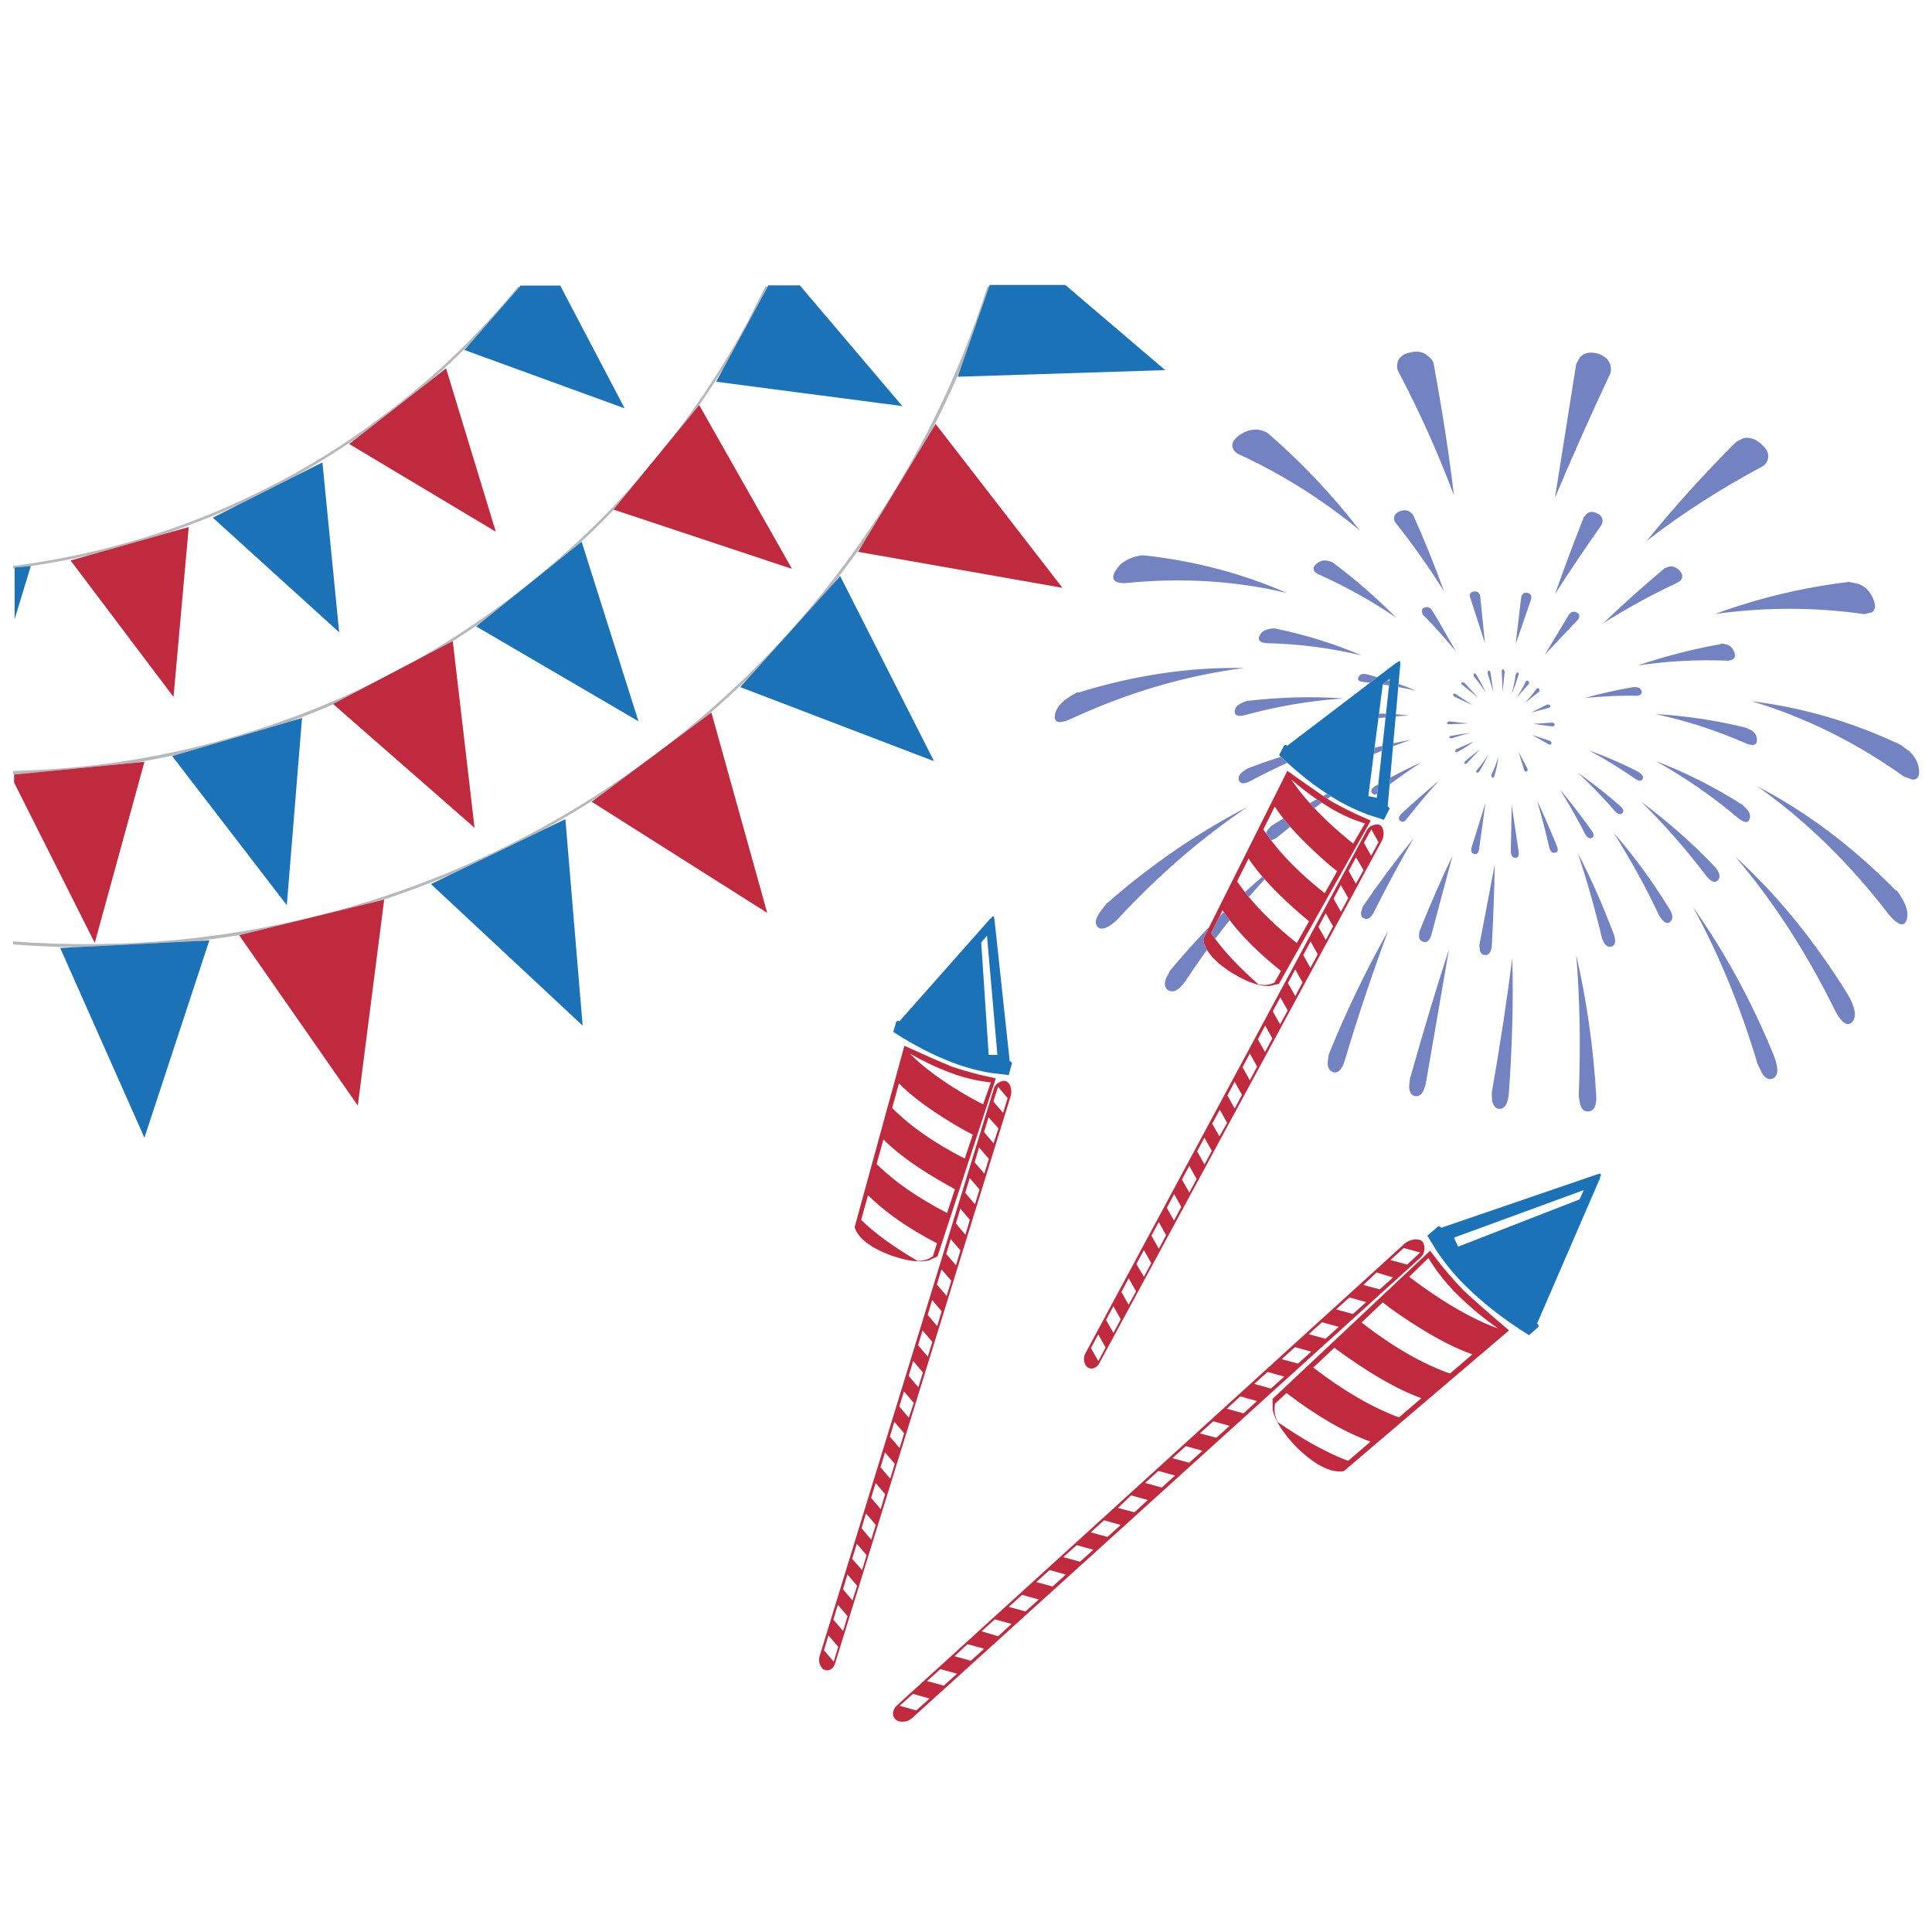 <?xml version="1.0" encoding="utf-8"?>
<!-- Generator: Adobe Illustrator 16.0.0, SVG Export Plug-In . SVG Version: 6.00 Build 0)  -->
<!DOCTYPE svg PUBLIC "-//W3C//DTD SVG 1.1//EN" "http://www.w3.org/Graphics/SVG/1.1/DTD/svg11.dtd">
<svg version="1.1" id="Layer_1" xmlns="http://www.w3.org/2000/svg" xmlns:xlink="http://www.w3.org/1999/xlink" x="0px" y="0px"
	 width="300px" height="300px" viewBox="0 0 300 300" enable-background="new 0 0 300 300" xml:space="preserve">
<g>
	<path fill-rule="evenodd" clip-rule="evenodd" fill="#B7B8BA" d="M149.03,57.584c-1.326,3.104-2.757,6.153-4.292,9.148
		l-10.763,17.729c-0.157,0.224-0.315,0.447-0.475,0.669c-1.342,1.885-2.726,3.734-4.149,5.547l-13.141,14.603
		c-2.044,1.984-4.15,3.912-6.317,5.783l-17.172,12.802c-2.74,1.757-5.523,3.417-8.35,4.98l-14.498,7.001
		c-3.441,1.435-6.94,2.74-10.496,3.913l-22.251,5.448c-2.161,0.352-4.329,0.655-6.504,0.908l-19.052,0.969
		c-3.166-0.043-6.346-0.188-9.539-0.434v-0.471c17.435,1.312,34.527-0.37,51.278-5.045c17.329-4.883,33.267-12.734,47.814-23.554
		c0.943-0.699,1.875-1.406,2.797-2.121c6.306-4.908,12.141-10.271,17.505-16.085c4.3-4.665,8.296-9.623,11.989-14.877
		c8.667-12.232,15.31-25.569,19.929-40.011h0.243L149.03,57.584z M73.012,53.311c-1.888,1.914-3.833,3.756-5.838,5.523
		l-11.363,8.867c-3.25,2.256-6.644,4.368-10.182,6.333l-8.498,4.289c-3.788,1.724-7.63,3.243-11.526,4.559l-11.526,3.264
		c-3.067,0.706-6.165,1.293-9.296,1.759l0.008-0.023l-2.523,0.235v0.138c-0.078,0.01-0.157,0.021-0.235,0.03v-0.396
		c14.021-1.838,27.122-5.855,39.304-12.05c6.301-3.151,12.236-6.828,17.802-11.033c7.876-5.825,14.991-12.598,21.343-20.317h0.247
		L73.012,53.311z M112.366,57.125c-1.22,1.966-2.484,3.892-3.791,5.778l-0.003-0.012l-4.059,4.947
		c4.237-5.523,8.069-11.417,11.497-17.681l2.833-5.668h0.377L112.366,57.125z M74.65,96.688c-1.431,0.988-2.877,1.948-4.339,2.875
		l-0.003-0.019l-6.614,3.473c5.099-2.832,10.015-6.011,14.744-9.536c7.62-5.67,14.505-12.014,20.655-19.033l-3.833,4.672l0.053,0.02
		c-1.704,1.776-3.459,3.504-5.266,5.186L74.65,96.688z M27.526,117.168c-2.163,0.474-4.34,0.894-6.53,1.261l-18.722,1.827
		c-0.081,0.003-0.162,0.005-0.242,0.008v-0.555c13.702-0.314,27.013-2.677,39.935-7.088c5.622-1.904,11.057-4.157,16.305-6.759
		l-6.556,3.445l0.061,0.054c-1.96,0.844-3.943,1.641-5.95,2.394c-0.233,0.087-0.465,0.174-0.698,0.258L27.526,117.168z"/>
	<path fill-rule="evenodd" clip-rule="evenodd" fill="#1C72B6" d="M149.03,57.584l4.559-13.095l0.084-0.244h11.739l15.522,13.229
		L148.712,58.5L149.03,57.584z M30.623,146.117l1.884-0.095l-10.082,30.643L9.348,147.2l2.223-0.114L30.623,146.117z
		 M84.372,128.847l3.419-1.653l2.682,32.064l-23.554-21.981l2.956-1.429L84.372,128.847z M129.352,90.678l1.109-1.231l14.574,28.75
		l-30.096-11.503l1.272-1.414L129.352,90.678z M73.012,53.311l7.716-8.821l0.125-0.145h6.139l10.006,19.064l-24.891-9.065
		L73.012,53.311z M4.782,87.905l-2.515,8.251v-7.902v-0.138l2.523-0.235L4.782,87.905z M45.629,74.035l4.437-2.238l2.599,26.388
		L33.047,80.383l4.084-2.059L45.629,74.035z M112.366,57.125l6.854-12.636l0.095-0.175h4.886l15.91,18.745l-28.91-3.784
		L112.366,57.125z M74.65,96.688l15.397-12.362l0.267-0.213l8.828,27.885l-25.21-14.733L74.65,96.688z M27.526,117.168l17.602-5.156
		l1.77-0.516l-2.363,29.062L26.733,117.4L27.526,117.168z M213.876,105.152l3.005-2.286l0.031,0.045l0.318-0.258l0.03,0.038
		l0.046-0.03l0.067,0.007l0.062,0.084l-0.007,0.077l0.029,0.038l-0.029,0.029l-0.016,0.077l0.037,0.03l-0.284,3.199l-0.042,0.479
		l-0.376,4.232l-0.026,0.318l-0.372,4.194l-0.042,0.464l-0.43,4.871l-0.095,1.048l-0.301,3.404c0.046,0.01,0.111,0.069,0.198,0.175
		c0.086,0.106,0.113,0.171,0.084,0.197l-0.866,1.717l-2.523-0.813c-1.97-0.75-3.756-1.624-5.356-2.622
		c-0.117-0.072-0.234-0.144-0.35-0.217c-0.199-0.126-0.397-0.253-0.597-0.384c-2.087-1.361-4.144-2.969-6.173-4.824
		c-0.332-0.303-0.664-0.614-0.996-0.931c-0.094-0.089-0.188-0.179-0.281-0.27l0.009-0.076l0.053-0.031l0.752-1.435l0.03,0.03
		c0.138-0.096,0.269-0.065,0.396,0.091l12.878-9.801L213.876,105.152z M215.49,105.643l-0.774,0.604l-0.004,0.039l-0.581,4.517
		l-0.091,0.718l-0.597,4.597l-0.126,0.973l-0.844,6.527l1.315,0.272l0.068-0.642l0.159-1.455l0.574-5.224l0.083-0.755l0.482-4.426
		l0.061-0.554l0.479-4.396l0.076-0.702l0.038-0.338L215.49,105.643z M138.705,160.162l0.031-0.038l0.464-1.558l0.038,0.038
		c0.112-0.132,0.246-0.13,0.403,0.007l14.178-16.023l0.03,0.038l0.273-0.319l0.038,0.038l0.03-0.03l0.076-0.007l0.068,0.068
		l0.015,0.061l0.038,0.038l-0.029,0.03v0.084l0.045,0.022l2.386,22.179c0.05,0,0.129,0.04,0.235,0.122
		c0.106,0.096,0.147,0.153,0.121,0.174l-0.509,1.854l-2.637-0.312c-2.092-0.345-4.02-0.852-5.781-1.52
		c-3.136-1.165-6.304-2.788-9.506-4.871L138.705,160.162z M153.256,145.286l-0.896,1.048l1.162,17.468l1.352,0.008L153.256,145.286z
		 M248.61,182.432l-0.189,0.434l0.053,0.022l-9.809,22.665c0.218,0.096,0.285,0.235,0.205,0.418l0.053,0.03l-1.405,1.245
		l-0.022,0.054l-0.076,0.023c-3.744-2.325-6.996-4.845-9.757-7.561c-1.565-1.515-3.038-3.274-4.422-5.281l-1.61-2.605l1.687-1.443
		c0.016-0.036,0.094-0.022,0.235,0.038c0.143,0.065,0.227,0.124,0.251,0.174l24.352-8.342l0.046,0.015l0.084-0.03l0.022-0.045
		l0.053,0.022l0.076-0.03l0.106,0.046l0.03,0.083l-0.022,0.047L248.61,182.432z M226.425,193.577l18.843-7.332l0.661-1.45
		l-20.158,7.385L226.425,193.577z"/>
	<path fill-rule="evenodd" clip-rule="evenodd" fill="#C02A3E" d="M37.127,145.209l22.251-5.448l0.277-0.068l-4.095,31.979
		L37.127,145.209z M58.271,105.863l5.422-2.845l6.614-3.473l0.003,0.019l3.377,28.968l-21.913-19.17l-0.061-0.054L58.271,105.863z
		 M109.894,111.064l0.57-0.426l8.668,31.113l-27.253-17.254l0.843-0.631L109.894,111.064z M144.738,66.733l0.546-0.9l19.694,25.445
		l-31.745-5.592l0.741-1.224L144.738,66.733z M2.274,120.257l18.722-1.827l1.436-0.141l-7.719,28.128L2.191,121.519v-1.254
		L2.274,120.257z M25.604,82.882l3.704-1.048l-2.362,26.388L10.959,87.031l3.119-0.885L25.604,82.882z M67.174,58.834l2.092-1.634
		l7.72,25.363L54.223,68.94l1.588-1.239L67.174,58.834z M99.092,74.449l5.421-6.61l4.059-4.947l0.003,0.012l14.41,25.434
		l-27.672-9.197l-0.053-0.02L99.092,74.449z M204.458,124.113c-1.351-0.924-2.669-1.951-3.959-3.081
		c0.765,1.165,1.722,2.387,2.872,3.67c0.233,0.26,0.475,0.522,0.723,0.786c0.607,0.647,1.265,1.31,1.968,1.987
		c1.463,1.363,2.815,2.533,4.057,3.511l1.84-3.131c-0.193-0.025-0.847-0.249-1.961-0.668c-1.479-0.624-2.78-1.294-3.905-2.014
		c-0.28-0.171-0.559-0.348-0.836-0.528C204.989,124.472,204.724,124.295,204.458,124.113z M205.453,123.589
		c0.233,0.158,0.454,0.307,0.661,0.444c0.134,0.087,0.26,0.171,0.381,0.25c0.896,0.542,2.22,1.236,3.973,2.082l2.386,1.057
		l-14.262,25.347l-1.435,0.334c-0.877,0.04-1.865-0.149-2.964-0.57c-0.122-0.045-0.252-0.094-0.388-0.145
		c-0.016-0.015-0.033-0.022-0.053-0.022c-0.35-0.156-0.636-0.294-0.859-0.41c-0.183-0.091-0.299-0.149-0.348-0.175h-0.017
		l-0.159-0.099c-0.583-0.329-0.907-0.515-0.973-0.556c-0.097-0.055-0.185-0.108-0.267-0.159c-0.116-0.075-0.229-0.149-0.333-0.22
		c-1.585-1.066-2.71-2.15-3.375-3.251c-0.009-0.017-0.019-0.035-0.029-0.054c-0.381-0.704-0.559-1.264-0.532-1.679l0.938-1.88
		l12.1-24.188C202.225,121.358,204.076,122.657,205.453,123.589z M140.43,162.388c3.338,1.521,5.787,2.594,7.347,3.222
		c0.998,0.36,2.438,0.783,4.316,1.269l2.537,0.57l-9.049,27.642l-1.337,0.616c-1.256,0.309-2.852,0.172-4.786-0.411
		c-0.021-0.01-0.043-0.017-0.068-0.023c-0.112-0.035-0.172-0.052-0.183-0.052v-0.009l-0.813-0.242l0.062,0.007
		c-2.26-0.825-3.891-1.8-4.894-2.925c-0.512-0.618-0.792-1.132-0.843-1.542L140.43,162.388z M141.281,163.604
		c1.656,1.683,3.89,3.422,6.701,5.22c1.707,1.064,3.265,1.95,4.674,2.66l1.2-3.42c-0.192,0.01-0.879-0.086-2.059-0.288
		c-1.576-0.314-2.987-0.717-4.233-1.209C145.452,165.782,143.357,164.794,141.281,163.604z M156.462,170.518l-1.481-1.755
		l-0.729,2.28l1.511,1.77L156.462,170.518z M154.318,169.074c0.132-0.467,0.434-0.815,0.904-1.048
		c0.396-0.197,0.729-0.246,1.003-0.146c0.269,0.097,0.497,0.381,0.685,0.852c0.157,0.496,0.169,0.978,0.038,1.443l-27.292,88.16
		c-0.132,0.415-0.375,0.725-0.729,0.928c-0.304,0.136-0.603,0.146-0.897,0.029c-0.273-0.101-0.496-0.339-0.668-0.714
		c-0.203-0.44-0.238-0.898-0.106-1.375L154.318,169.074z M200.344,128.372c-0.382-0.437-0.738-0.866-1.072-1.288
		c-0.494-0.629-0.937-1.24-1.325-1.835l-1.778,3.541c0.131,0.199,0.266,0.398,0.403,0.597c0.246,0.355,0.505,0.711,0.775,1.067
		c2.083,2.74,4.865,5.489,8.351,8.244l1.937-3.419c-1.069-0.81-2.375-1.953-3.92-3.426
		C202.435,130.642,201.312,129.482,200.344,128.372z M210.536,137.231l1.193-2.112l-1.17-1.998l-1.132,2.119L210.536,137.231z
		 M208.212,137.429l-1.133,2.12l1.133,2.029l1.14-2.12L208.212,137.429z M213.317,128.105c0.426-0.126,0.763-0.116,1.011,0.03
		c0.248,0.152,0.415,0.479,0.501,0.981c0.061,0.517-0.021,0.99-0.242,1.42l-43.901,81.17c-0.219,0.391-0.521,0.646-0.905,0.768
		c-0.323,0.081-0.62,0.033-0.889-0.145c-0.243-0.152-0.415-0.431-0.516-0.836c-0.117-0.471-0.063-0.925,0.167-1.36l43.688-81.185
		C212.454,128.513,212.816,128.232,213.317,128.105z M212.915,132.885l1.14-2.112l-1.117-1.998l-1.155,2.089L212.915,132.885z
		 M193.313,138.523c0.199,0.255,0.404,0.511,0.614,0.767c1.955,2.369,4.436,4.75,7.439,7.142l1.899-3.373
		c-2.805-2.328-5.103-4.504-6.892-6.531c-0.119-0.133-0.236-0.266-0.35-0.399c-0.836-0.972-1.553-1.91-2.15-2.812l-1.771,3.541
		C192.478,137.413,192.88,137.967,193.313,138.523z M189.373,142.284l-1.311,2.613c0.196,0.293,0.405,0.589,0.626,0.889
		c1.605,2.17,3.845,4.525,6.721,7.066c0.714,0.138,1.334,0.127,1.861-0.03l0.608-0.22l1.033-1.839
		c-3.305-2.631-5.961-5.255-7.971-7.875c-0.32-0.419-0.624-0.839-0.912-1.258c-0.063-0.093-0.127-0.187-0.189-0.281L189.373,142.284
		z M192.94,165.717l1.131,2.028l1.133-2.12l-1.133-2.036L192.94,165.717z M192.856,170.001l-1.14-2.028l-1.125,2.128l1.133,2.029
		L192.856,170.001z M197.559,161.249l-1.102-1.999l-1.133,2.135l1.11,1.976L197.559,161.249z M198.774,159.061l1.179-2.158
		l-1.141-2.037l-1.178,2.166L198.774,159.061z M202.254,152.549l-1.131-2.021l-1.133,2.12l1.147,2.028L202.254,152.549z
		 M204.617,148.18l-1.108-1.999l-1.134,2.12l1.103,1.998L204.617,148.18z M204.725,143.933l1.146,2.021l1.118-2.12l-1.133-2.029
		L204.725,143.933z M228.627,210.302c-2.618-0.911-5.619-2.454-9.003-4.627c-2.077-1.328-3.716-2.476-4.916-3.442l-3.29,3.13
		c4.867,3.774,9.444,6.413,13.73,7.918L228.627,210.302z M226.446,201.169c-1.114-1.064-2.223-2.341-3.327-3.829
		c-0.785-1.131-1.218-1.799-1.3-2.007l-2.994,2.925c1.435,1.115,3.121,2.303,5.062,3.564c3.262,2.076,6.177,3.565,8.745,4.468
		C230.367,204.704,228.307,202.997,226.446,201.169z M234.318,206.586l-25.62,21.829c-0.455,0.142-1.131,0.102-2.021-0.121
		c-1.509-0.452-3.14-1.495-4.893-3.131c-0.133-0.127-0.264-0.253-0.396-0.38l-0.585-0.607c-0.016-0.021-0.03-0.041-0.046-0.061
		l-0.038-0.046c-0.016-0.011-0.024-0.021-0.03-0.031l-0.092-0.099v0.008c-0.015-0.03-0.032-0.051-0.053-0.061l0.023-0.03
		l-0.069-0.03c-0.673-0.775-1.232-1.508-1.679-2.196c-0.639-1.003-1.038-1.912-1.201-2.728l-0.015-1.687l24.466-23.007l1.831,2.386
		c1.434,1.717,2.584,3.006,3.449,3.866C228.778,201.804,231.103,203.846,234.318,206.586z M220.848,192.75
		c0.232,0.238,0.344,0.613,0.333,1.124c-0.009,0.603-0.229,1.09-0.661,1.459l-78.89,71.452c-0.431,0.375-0.927,0.563-1.489,0.563
		c-0.481,0.005-0.838-0.112-1.071-0.35c-0.278-0.254-0.416-0.575-0.41-0.965c0.03-0.456,0.235-0.862,0.615-1.217l78.808-71.686
		c0.425-0.376,0.937-0.599,1.534-0.67C220.193,192.421,220.604,192.518,220.848,192.75z M216.311,198.365l-2.567-0.775l-2.036,1.938
		l2.538,0.685L216.311,198.365z M215.916,195.652l2.591,0.714l2.013-1.876l-2.544-0.699L215.916,195.652z M176.452,196.268
		l1.177,1.99l1.133-2.119l-1.133-2.029L176.452,196.268z M179.932,189.756l-1.132,2.12l1.14,2.036l1.132-2.112L179.932,189.756z
		 M182.295,189.528l1.132-2.12l-1.103-1.99l-1.139,2.128L182.295,189.528z M185.888,178.784l1.148,2.029l1.132-2.112l-1.147-2.045
		L185.888,178.784z M184.681,185.197l1.132-2.135l-1.147-2.028l-1.132,2.127L184.681,185.197z M188.229,174.477l1.117,1.983
		l1.2-2.104l-1.133-2.037L188.229,174.477z M194.756,214.89l2.591,0.723l2.066-1.854l-2.591-0.721L194.756,214.89z M177.804,230.269
		l2.591,0.714l2.066-1.861l-2.591-0.714L177.804,230.269z M182.059,226.424l2.6,0.707l2.065-1.854l-2.59-0.722L182.059,226.424z
		 M197.978,217.968l-0.076,0.744c-0.025,0.634,0.135,1.333,0.479,2.098c1.039,0.709,2.044,1.367,3.017,1.976
		c0.385,0.242,0.765,0.477,1.14,0.699c2.482,1.473,4.749,2.59,6.801,3.35l3.472-2.97c-4.078-1.495-8.426-4.015-13.046-7.56
		L197.978,217.968z M188.388,220.703l-2.073,1.869l2.553,0.684l2.059-1.854L188.388,220.703z M190.501,218.743l2.591,0.722
		l2.089-1.915l-2.591-0.715L190.501,218.743z M212.14,202.188l-2.599-0.722l-2.066,1.853l2.599,0.715L212.14,202.188z
		 M205.818,207.885l2.059-1.854l-2.591-0.714l-2.074,1.861L205.818,207.885z M203.614,209.883l-2.529-0.698l-2.067,1.861l2.53,0.691
		L203.614,209.883z M203.926,212.354c4.722,3.631,9.156,6.209,13.305,7.734l3.48-2.979c-3.76-1.343-8.265-3.951-13.518-7.826
		L203.926,212.354z M170.549,211.357l1.124-2.112l-1.14-2.036l-1.141,2.12L170.549,211.357z M172.896,206.981l1.133-2.12
		l-1.14-2.036l-1.14,2.135L172.896,206.981z M140.392,222.558l-1.52-1.787l-0.692,2.311l1.513,1.771L140.392,222.558z
		 M139.646,218.4l1.467,1.74l0.782-2.303l-1.527-1.776L139.646,218.4z M136.729,227.837l1.504,1.771l0.708-2.303l-1.52-1.777
		L136.729,227.837z M143.309,213.112l-1.512-1.778l-0.699,2.311l1.504,1.771L143.309,213.112z M144.769,208.364l-1.52-1.771
		l-0.692,2.294l1.512,1.771L144.769,208.364z M145.527,205.917l0.692-2.311l-1.474-1.739l-0.691,2.31L145.527,205.917z
		 M147.724,198.881l-1.527-1.77l-0.721,2.34l1.511,1.778L147.724,198.881z M146.926,194.711l1.52,1.763l0.692-2.303l-1.513-1.771
		L146.926,194.711z M144.297,195.409l0.555-0.335l0.646-2.013c-4.479-2.325-8.049-4.813-10.715-7.462l-1.056,3.822
		c2.062,2.041,4.979,4.166,8.754,6.375C143.2,195.792,143.806,195.662,144.297,195.409z M148.431,189.983l1.474,1.741l0.691-2.311
		l-1.481-1.732L148.431,189.983z M137.178,176.931l-1.057,3.822c2.72,2.699,6.367,5.232,10.941,7.599l1.216-3.693
		C143.304,181.963,139.604,179.387,137.178,176.931z M151.052,176.179c-1.206-0.582-2.713-1.449-4.521-2.599
		c-2.938-1.854-5.25-3.637-6.937-5.35l-1.057,3.808c2.76,2.815,6.517,5.437,11.268,7.864L151.052,176.179z M151.394,186.998
		l0.699-2.295l-1.512-1.777l-0.7,2.295L151.394,186.998z M175.266,198.486l-1.131,2.128l1.116,1.99l1.155-2.082L175.266,198.486z
		 M151.332,180.472l1.513,1.777l0.699-2.302l-1.512-1.771L151.332,180.472z M155.04,175.221l-1.541-1.732l-0.7,2.303l1.474,1.732
		L155.04,175.221z M174.028,236.796l-2.592-0.723l-2.073,1.869l2.599,0.707L174.028,236.796z M173.603,234.145l2.538,0.691
		l2.09-1.915l-2.6-0.722L173.603,234.145z M167.707,242.502l2.065-1.854l-2.59-0.722l-2.074,1.862L167.707,242.502z
		 M160.914,245.662l2.53,0.691l2.059-1.861l-2.529-0.684L160.914,245.662z M161.301,248.367l-2.591-0.714l-2.066,1.862l2.592,0.706
		L161.301,248.367z M152.412,253.306l2.575,0.768l2.09-1.907l-2.599-0.714L152.412,253.306z M128.638,253.944l-0.692,2.31
		l1.513,1.771l0.699-2.302L128.638,253.944z M130.901,246.778l1.466,1.733l0.73-2.265l-1.504-1.77L130.901,246.778z M130.91,253.269
		l0.698-2.303l-1.503-1.771l-0.7,2.303L130.91,253.269z M134.564,241.491l-1.512-1.771l-0.73,2.34l1.543,1.74L134.564,241.491z
		 M135.985,236.788l-1.52-1.786l-0.684,2.303l1.505,1.77L135.985,236.788z M135.271,232.586l1.474,1.74l0.7-2.303l-1.475-1.739
		L135.271,232.586z M146.022,259.18l-2.067,1.854l2.591,0.707l2.067-1.847L146.022,259.18z M148.21,257.182l2.545,0.69l2.067-1.861
		l-2.599-0.698L148.21,257.182z M139.693,264.878l2.59,0.714l2.067-1.847l-2.591-0.714L139.693,264.878z"/>
	<path fill-rule="evenodd" clip-rule="evenodd" fill="#7382C0" d="M222.595,56.365c1.433,7.816,2.487,14.655,3.161,20.515
		c-2.467-6.575-5.353-12.992-8.654-19.253c-0.168-0.375-0.209-0.772-0.122-1.193c0.122-0.851,0.772-1.419,1.952-1.702
		c1.176-0.289,2.128-0.091,2.858,0.591C222.209,55.654,222.478,56,222.595,56.365z M217.291,79.41
		c0.958-0.375,1.689-0.149,2.196,0.676c1.596,3.536,3.182,7.456,4.756,11.762c-2.294-3.678-4.805-7.231-7.529-10.66
		c-0.157-0.176-0.235-0.387-0.235-0.63C216.438,80.061,216.709,79.679,217.291,79.41z M196.838,67.238
		c5.187,4.472,9.958,9.513,14.314,15.12c-5.836-4.802-12.116-8.75-18.844-11.846c-0.354-0.167-0.62-0.415-0.798-0.744
		c-0.385-0.715-0.091-1.432,0.882-2.15c0.973-0.714,2.003-1.008,3.093-0.881C196.047,66.853,196.497,67.021,196.838,67.238z
		 M177.614,86.233c7.917,0.871,15.317,2.819,22.202,5.843c-7.943-1.895-16.271-2.408-24.982-1.543
		c-0.497,0.041-0.95-0.005-1.36-0.136c-0.754-0.309-0.817-0.933-0.19-1.869c0.583-0.942,1.474-1.603,2.675-1.983
		C176.576,86.327,177.128,86.223,177.614,86.233z M196.989,97.684c0.354-0.077,0.677-0.112,0.965-0.107
		c4.787,0.998,9.277,2.396,13.472,4.195c-4.863-1.16-9.778-1.793-14.749-1.899c-1.099-0.081-1.447-0.496-1.048-1.247
		C195.872,98.144,196.325,97.83,196.989,97.684z M192.788,109.171c0.268-0.141,0.557-0.25,0.866-0.326
		c5.069-0.603,10.044-0.734,14.922-0.396c-5.222,0.37-10.303,1.234-15.242,2.591c-1.169,0.284-1.701,0.051-1.595-0.699
		C191.79,109.865,192.139,109.476,192.788,109.171z M221.098,94.386c0.487-0.233,0.898-0.12,1.238,0.341
		c0.481,0.725,1.733,2.875,3.755,6.451c-1.94-2.346-3.653-4.252-5.137-5.721c-0.077-0.117-0.122-0.249-0.138-0.396
		C220.735,94.753,220.83,94.527,221.098,94.386z M206.031,87.046c0.329,0.066,0.604,0.147,0.828,0.243
		c3.408,2.503,6.719,5.375,9.931,8.616c-3.784-2.583-7.806-4.827-12.065-6.732c-0.223-0.096-0.413-0.233-0.57-0.41
		c-0.309-0.405-0.229-0.8,0.243-1.185C204.874,87.143,205.417,86.965,206.031,87.046z M212.739,106.019
		c-0.38-0.048-0.765-0.094-1.153-0.137c-0.614-0.081-0.831-0.322-0.654-0.722c0.106-0.273,0.337-0.446,0.691-0.517
		c0.192-0.005,0.356,0.005,0.493,0.03c0.599,0.155,1.185,0.314,1.76,0.479L212.739,106.019z M217.124,106.68l0.042-0.479
		c0.943,0.331,1.849,0.678,2.716,1.041C218.996,107.039,218.076,106.852,217.124,106.68z M216.722,111.23l0.026-0.318
		c0.682,0.045,1.365,0.103,2.048,0.174C218.12,111.122,217.429,111.17,216.722,111.23z M216.35,115.425
		c0.935-0.207,1.852-0.395,2.75-0.563c-0.811,0.276-1.741,0.619-2.792,1.026L216.35,115.425z M215.783,121.807l0.095-1.048
		c1.684-0.91,3.287-1.7,4.81-2.372C219.299,119.271,217.663,120.411,215.783,121.807z M205.453,123.589
		c0.206-0.108,0.413-0.215,0.619-0.324c0.199,0.13,0.397,0.258,0.597,0.384c-0.186,0.127-0.37,0.255-0.555,0.384
		C205.907,123.896,205.687,123.748,205.453,123.589z M204.458,124.113c0.266,0.182,0.531,0.359,0.798,0.532
		c-0.389,0.279-0.775,0.56-1.162,0.844c-0.248-0.264-0.489-0.526-0.723-0.786C203.733,124.503,204.096,124.308,204.458,124.113z
		 M187.8,143.883l-0.938,1.88c-0.026,0.415,0.151,0.975,0.532,1.679c0.011,0.019,0.021,0.037,0.029,0.054
		c-1.136,1.564-2.235,3.153-3.298,4.764c-1.048,1.525-1.975,2.012-2.78,1.459c-0.506-0.35-0.595-0.973-0.266-1.869l0.691-1.238
		C183.729,148.267,185.739,146.024,187.8,143.883z M198.903,117.51c0.332,0.317,0.664,0.628,0.996,0.931
		c-1.851,0.844-3.751,1.781-5.699,2.811c-1.032,0.558-1.651,0.499-1.854-0.174c-0.105-0.405,0.102-0.821,0.623-1.247
		c0.233-0.197,0.486-0.365,0.76-0.501C195.446,118.663,197.171,118.057,198.903,117.51z M215.695,106.436
		c-0.324-0.052-0.652-0.104-0.983-0.151l0.004-0.039l0.774-0.604c0.095,0.029,0.188,0.06,0.281,0.091L215.695,106.436z
		 M215.217,110.832l-0.061,0.554c-0.369,0.042-0.741,0.086-1.116,0.133l0.091-0.718
		C214.492,110.808,214.854,110.817,215.217,110.832z M213.443,116.116c0.413-0.104,0.822-0.206,1.23-0.304l-0.083,0.755
		c-0.41,0.166-0.835,0.34-1.273,0.521L213.443,116.116z M213.857,123.247c-0.346,0.197-0.624,0.156-0.836-0.125
		c-0.151-0.223-0.127-0.461,0.076-0.715l0.349-0.289c0.191-0.111,0.382-0.22,0.57-0.327L213.857,123.247z M167.441,107.545
		c8.707-2.7,17.29-3.974,25.749-3.821c-9.071,1.175-17.981,3.786-26.73,7.833c-2.035,0.937-2.909,0.707-2.621-0.691
		c0.183-0.887,0.841-1.72,1.976-2.5C166.935,107.632,167.477,107.358,167.441,107.545z M172.288,143.765
		c-0.892,0.537-1.53,0.57-1.915,0.099c-0.38-0.512-0.253-1.234,0.38-2.165l1.004-1.323c6.929-6.073,14.251-11.101,21.966-15.082
		c-7.107,4.781-13.847,10.609-20.218,17.483C173.14,143.138,172.734,143.467,172.288,143.765z M224.995,112.013l2.994,0.328
		l-2.933,0.122c-0.243-0.01-0.372-0.089-0.388-0.236L224.995,112.013z M196.571,129.386c0.05-0.165,0.139-0.34,0.267-0.528
		l0.569-0.607c0.621-0.397,1.243-0.785,1.864-1.167c0.334,0.421,0.69,0.851,1.072,1.288c-0.61,0.489-1.216,0.985-1.82,1.489
		c-0.461,0.37-0.853,0.567-1.177,0.593C197.076,130.097,196.817,129.742,196.571,129.386z M217.429,127.453
		c-0.213-0.137-0.269-0.342-0.168-0.616l0.235-0.379c1.742-1.626,3.7-3.354,5.873-5.182c-1.574,1.753-3.219,3.712-4.931,5.881
		C218.1,127.622,217.762,127.721,217.429,127.453z M219.472,130.21c-2.446,4.29-4.506,8.13-6.177,11.519
		c-0.472,0.876-0.987,1.157-1.55,0.843c-0.35-0.167-0.472-0.507-0.365-1.018l0.221-0.759
		C214.053,137.178,216.677,133.65,219.472,130.21z M196.024,136.129c0.113,0.133,0.23,0.266,0.35,0.399
		c-0.831,0.912-1.646,1.832-2.447,2.762c-0.21-0.256-0.415-0.512-0.614-0.767C194.207,137.708,195.111,136.909,196.024,136.129z
		 M190.941,142.888c-0.766,0.956-1.516,1.922-2.253,2.898c-0.221-0.3-0.43-0.596-0.626-0.889l1.311-2.613
		c0.218-0.219,0.437-0.437,0.656-0.654C190.317,142.049,190.621,142.469,190.941,142.888z M220.945,146.227
		c-0.404-0.131-0.607-0.441-0.607-0.927l0.084-0.714c1.691-4.204,3.401-8.113,5.129-11.724l-3.299,12.339
		C221.969,146.108,221.533,146.45,220.945,146.227z M206.335,163.71c2.685-6.62,5.759-13.015,9.224-19.184
		c-2.553,6.894-4.792,13.583-6.717,20.066c-0.471,1.555-1.106,2.176-1.907,1.861c-0.547-0.207-0.805-0.722-0.774-1.542
		L206.335,163.71z M219.677,170.191c-0.512-0.106-0.802-0.578-0.873-1.414l0.121-1.215c2.204-7.836,4.227-14.548,6.07-20.135
		l-3.578,20.728C221.098,169.69,220.519,170.368,219.677,170.191z M290.643,95.085l-1.14,0.281
		c-7.629-1.1-15.365-1.107-23.212-0.023c6.772-2.477,13.715-4.138,20.826-4.984l1.398,0.288c1.037,0.359,1.806,1.102,2.301,2.227
		C291.318,93.943,291.261,94.679,290.643,95.085z M250.047,57.992c-2.954,6.271-5.818,12.706-8.594,19.307l3.298-20.773l0.577-1.042
		c0.628-0.688,1.52-0.891,2.675-0.608c1.145,0.334,1.839,0.965,2.081,1.892C250.181,57.224,250.168,57.632,250.047,57.992z
		 M270.735,68.036c0.958-0.192,1.885,0.122,2.781,0.942c0.941,0.825,1.26,1.643,0.949,2.454c-0.137,0.405-0.374,0.722-0.714,0.949
		c-6.483,3.45-12.498,7.315-18.045,11.595c4.24-5.233,8.872-10.356,13.896-15.371L270.735,68.036z M246.392,79.782
		c0.409-0.35,0.906-0.39,1.489-0.121c0.932,0.384,1.188,1.02,0.768,1.906c-2.624,3.724-5.015,7.274-7.173,10.653
		c1.316-3.749,2.796-7.709,4.438-11.884L246.392,79.782z M244.014,95.078c0.273-0.132,0.563-0.12,0.866,0.038
		c0.425,0.284,0.471,0.656,0.137,1.118l-5.129,5.409l3.776-6.275L244.014,95.078z M229.844,92.577l0.736,7.279l-2.302-7.104
		c-0.031-0.102-0.054-0.228-0.068-0.38c0.06-0.274,0.266-0.449,0.615-0.524C229.377,91.767,229.717,92.01,229.844,92.577z
		 M237.152,92.054c0.512,0.106,0.709,0.44,0.593,1.003l-2.4,6.99l0.866-7.309c0.03-0.142,0.083-0.279,0.159-0.41
		C236.563,92.073,236.823,91.982,237.152,92.054z M229.266,104.81c0.715,1.216,1.198,2.146,1.451,2.789
		c-0.542-0.891-1.162-1.748-1.861-2.568l-0.053-0.456C228.96,104.514,229.113,104.593,229.266,104.81z M230.998,104.43
		c0.015-0.177,0.073-0.268,0.175-0.273c0.106-0.005,0.183,0.033,0.229,0.114c0.01,0.111,0.025,0.187,0.046,0.228l0.455,3.032
		l-0.89-2.949C230.988,104.542,230.982,104.491,230.998,104.43z M226.926,106.223c-0.021-0.101,0-0.195,0.061-0.281l0.418,0.083
		l2.135,2.34l-2.484-2.043C227.009,106.312,226.966,106.279,226.926,106.223z M226.097,107.805l2.561,1.694l-2.788-1.307
		c-0.05-0.01-0.091-0.043-0.121-0.099c-0.123-0.126-0.15-0.233-0.084-0.319c0.066-0.077,0.142-0.104,0.229-0.084
		C225.979,107.756,226.047,107.793,226.097,107.805z M237.046,105.707c0.096-0.041,0.19-0.013,0.281,0.083
		c0.137,0.102,0.154,0.243,0.053,0.425l-1.839,2.089c0.75-1.21,1.203-2.031,1.36-2.462L237.046,105.707z M235.655,104.347
		c0.152,0.081,0.193,0.248,0.122,0.501c-0.421,1.347-0.78,2.331-1.079,2.948c0.299-0.992,0.52-2.028,0.661-3.107L235.655,104.347z
		 M233.642,104.279l-0.312,3.16l-0.137-3.222c-0.024-0.041-0.027-0.091-0.007-0.152c0.061-0.086,0.142-0.134,0.243-0.144
		L233.642,104.279z M238.732,106.862c0.102-0.036,0.19,0.005,0.267,0.122c0.116,0.126,0.108,0.271-0.022,0.433l-2.181,1.725
		c0.952-1.059,1.542-1.783,1.77-2.173L238.732,106.862z M240.321,109.369l0.401,0.152c0.052,0.208-0.024,0.339-0.228,0.395
		l-2.772,0.737L240.321,109.369z M260.547,90.443c-4.031,1.878-7.89,3.985-11.571,6.321c2.674-2.599,5.835-5.436,9.482-8.51
		l0.713-0.281c0.593-0.076,1.109,0.104,1.55,0.54C261.451,89.247,261.393,89.891,260.547,90.443z M254.202,108.04
		c-2.365-0.061-5.08,0.053-8.146,0.342c2.62-0.719,5.16-1.284,7.621-1.694l0.51,0.03c0.329,0.021,0.56,0.19,0.69,0.509
		C255.025,107.697,254.801,107.969,254.202,108.04z M268.282,102.592c-4.666-0.193-9.326,0.053-13.981,0.737
		c4.382-1.468,8.665-2.567,12.849-3.298c0.025-0.141,0.309-0.131,0.852,0.03c0.562,0.117,0.975,0.469,1.238,1.057
		C269.634,102.025,269.314,102.515,268.282,102.592z M272.818,114.741c0.055,0.881-0.437,1.143-1.476,0.783
		c-4.847-2.117-9.618-3.665-14.313-4.642c4.797,0.268,9.499,0.978,14.108,2.127l0.791,0.38
		C272.485,113.749,272.783,114.199,272.818,114.741z M271.207,125.606c0.471,0.537,0.636,1.03,0.493,1.481
		c-0.197,0.734-0.777,0.734-1.74,0c-3.833-3.267-8.119-6.241-12.855-8.92c4.676,1.798,9.156,4.062,13.441,6.792L271.207,125.606z
		 M254.817,120.166c0.279,0.253,0.373,0.491,0.281,0.714c-0.137,0.411-0.486,0.458-1.048,0.144c-2.584-1.798-5.038-3.3-7.363-4.505
		c2.67,0.938,5.251,2.054,7.742,3.351L254.817,120.166z M250.821,126.024c-1.596-1.879-3.548-3.908-5.858-6.086
		c2.741,1.975,4.946,3.718,6.618,5.228c0.496,0.446,0.615,0.808,0.357,1.086C251.689,126.545,251.317,126.47,250.821,126.024z
		 M266.808,136.63c-0.45,0.533-1.046,0.358-1.786-0.523c-3.271-4.316-6.684-8.201-10.233-11.656
		c4.239,3.166,8.054,6.53,11.441,10.09C267.011,135.428,267.202,136.124,266.808,136.63z M241.248,112.256
		c0.081,0.065,0.134,0.152,0.159,0.259c-0.035,0.181-0.149,0.277-0.342,0.288l-2.979-0.403l2.949-0.19L241.248,112.256z
		 M240.488,115.592l-2.606-1.489l2.788,0.942l0.122,0.099c0.132,0.071,0.159,0.175,0.084,0.312
		C240.841,115.643,240.711,115.688,240.488,115.592z M225.186,114.3c0.051-0.035,0.102-0.047,0.152-0.038l2.94-0.486l-2.881,0.866
		c-0.202,0.051-0.313,0-0.333-0.152C225.039,114.389,225.079,114.326,225.186,114.3z M226.143,116.322l2.72-1.186
		c-0.86,0.643-1.699,1.175-2.515,1.596c-0.213,0.096-0.353,0.064-0.417-0.091L226.143,116.322z M229.858,116.299l-2.051,2.188
		c-0.178,0.157-0.328,0.173-0.449,0.046l0.137-0.335L229.858,116.299z M229.326,119.597c0.7-0.822,1.309-1.662,1.831-2.523
		c-0.445,0.968-0.925,1.862-1.437,2.683c-0.141,0.212-0.278,0.281-0.409,0.205c-0.082-0.065-0.111-0.146-0.092-0.243
		L229.326,119.597z M231.561,120.356c0.415-0.831,0.787-1.795,1.116-2.895c-0.121,1.043-0.329,2.044-0.623,3
		c-0.05,0.234-0.172,0.33-0.364,0.289L231.561,120.356z M237.076,119.756c-0.116,0.071-0.218,0.073-0.304,0.007l-0.099-0.167
		l-0.866-2.873l1.353,2.606C237.262,119.548,237.233,119.69,237.076,119.756z M234.729,132.793l-0.137-0.387l0.145-7.393
		l1.094,7.362c0.02,0.588-0.156,0.864-0.531,0.828C235.01,133.194,234.82,133.057,234.729,132.793z M228.939,132.612
		c-0.279-0.056-0.439-0.21-0.479-0.463l0.008-0.426l2.195-7.044l-1.002,7.295C229.555,132.479,229.314,132.692,228.939,132.612z
		 M246.505,129.999l-0.288-0.343c-1.033-2.057-2.363-4.417-3.989-7.082c1.743,2.107,3.404,4.27,4.984,6.489
		c0.329,0.501,0.329,0.84,0,1.018C246.995,130.233,246.759,130.206,246.505,129.999z M241.507,132.383
		c-0.264,0.092-0.491,0.021-0.685-0.212l-0.213-0.402c-0.531-2.341-1.178-4.831-1.938-7.47c1.009,2.147,2.041,4.524,3.101,7.127
		C241.994,132.009,241.906,132.328,241.507,132.383z M248.77,145.749c-1.008-4.276-2.251-8.677-3.73-13.206
		c1.944,3.703,3.81,7.92,5.593,12.652c0.319,1.038,0.167,1.638-0.456,1.8c-0.36,0.117-0.712-0.056-1.057-0.517L248.77,145.749z
		 M229.782,147.481l-0.068-0.73l2.394-12.528c-0.076,4.097-0.23,8.329-0.463,12.696c-0.097,0.952-0.459,1.413-1.087,1.383
		C230.127,148.261,229.868,147.988,229.782,147.481z M231.637,169.697c1.296-7.4,2.359-14.386,3.19-20.955
		c0.183,6.589,0,13.661-0.547,21.212c-0.182,1.561-0.698,2.3-1.55,2.22c-0.526-0.057-0.874-0.489-1.041-1.3L231.637,169.697z
		 M244.751,148.263c1.63,7.083,2.667,14.353,3.107,21.814c0.096,1.667-0.345,2.5-1.322,2.5c-0.582,0.021-0.982-0.381-1.201-1.2
		l-0.189-1.201C245.455,162.38,245.322,155.076,244.751,148.263z M259.263,143.211c-0.334,0.218-0.701,0.113-1.102-0.312
		l-0.509-0.684c-1.98-4.24-4.339-8.535-7.074-12.886c2.982,3.379,5.874,7.322,8.669,11.83
		C259.819,142.157,259.825,142.841,259.263,143.211z M272.895,165.161c-2.629-8.833-5.968-16.943-10.016-24.329
		c4.949,6.99,9.143,14.698,12.583,23.121c0.755,2.001,0.681,3.176-0.221,3.525c-0.593,0.269-1.157-0.043-1.694-0.934
		L272.895,165.161z M296.485,116.671c0.938,0.876,1.438,1.854,1.505,2.933c0.075,1.038-0.288,1.519-1.095,1.443l-1.292-0.487
		c-7.385-5.267-15.233-9.155-23.546-11.662c7.902,0.967,15.606,3.226,23.113,6.777L296.485,116.671z M295.482,139.739
		c0.633,1.155,0.838,2.148,0.616,2.978c-0.36,1.276-1.282,1.056-2.767-0.661c-6.145-8.019-12.959-14.669-20.446-19.953
		c7.619,3.961,14.791,9.356,21.518,16.184C294.444,138.1,294.805,138.583,295.482,139.739z M287.618,158.695
		c-0.744,0.765-1.639,0.168-2.682-1.793c-4.468-9.077-9.63-17.038-15.485-23.881c6.448,5.856,12.286,13.011,17.515,21.465
		C288.099,156.472,288.317,157.875,287.618,158.695z"/>
</g>
</svg>
